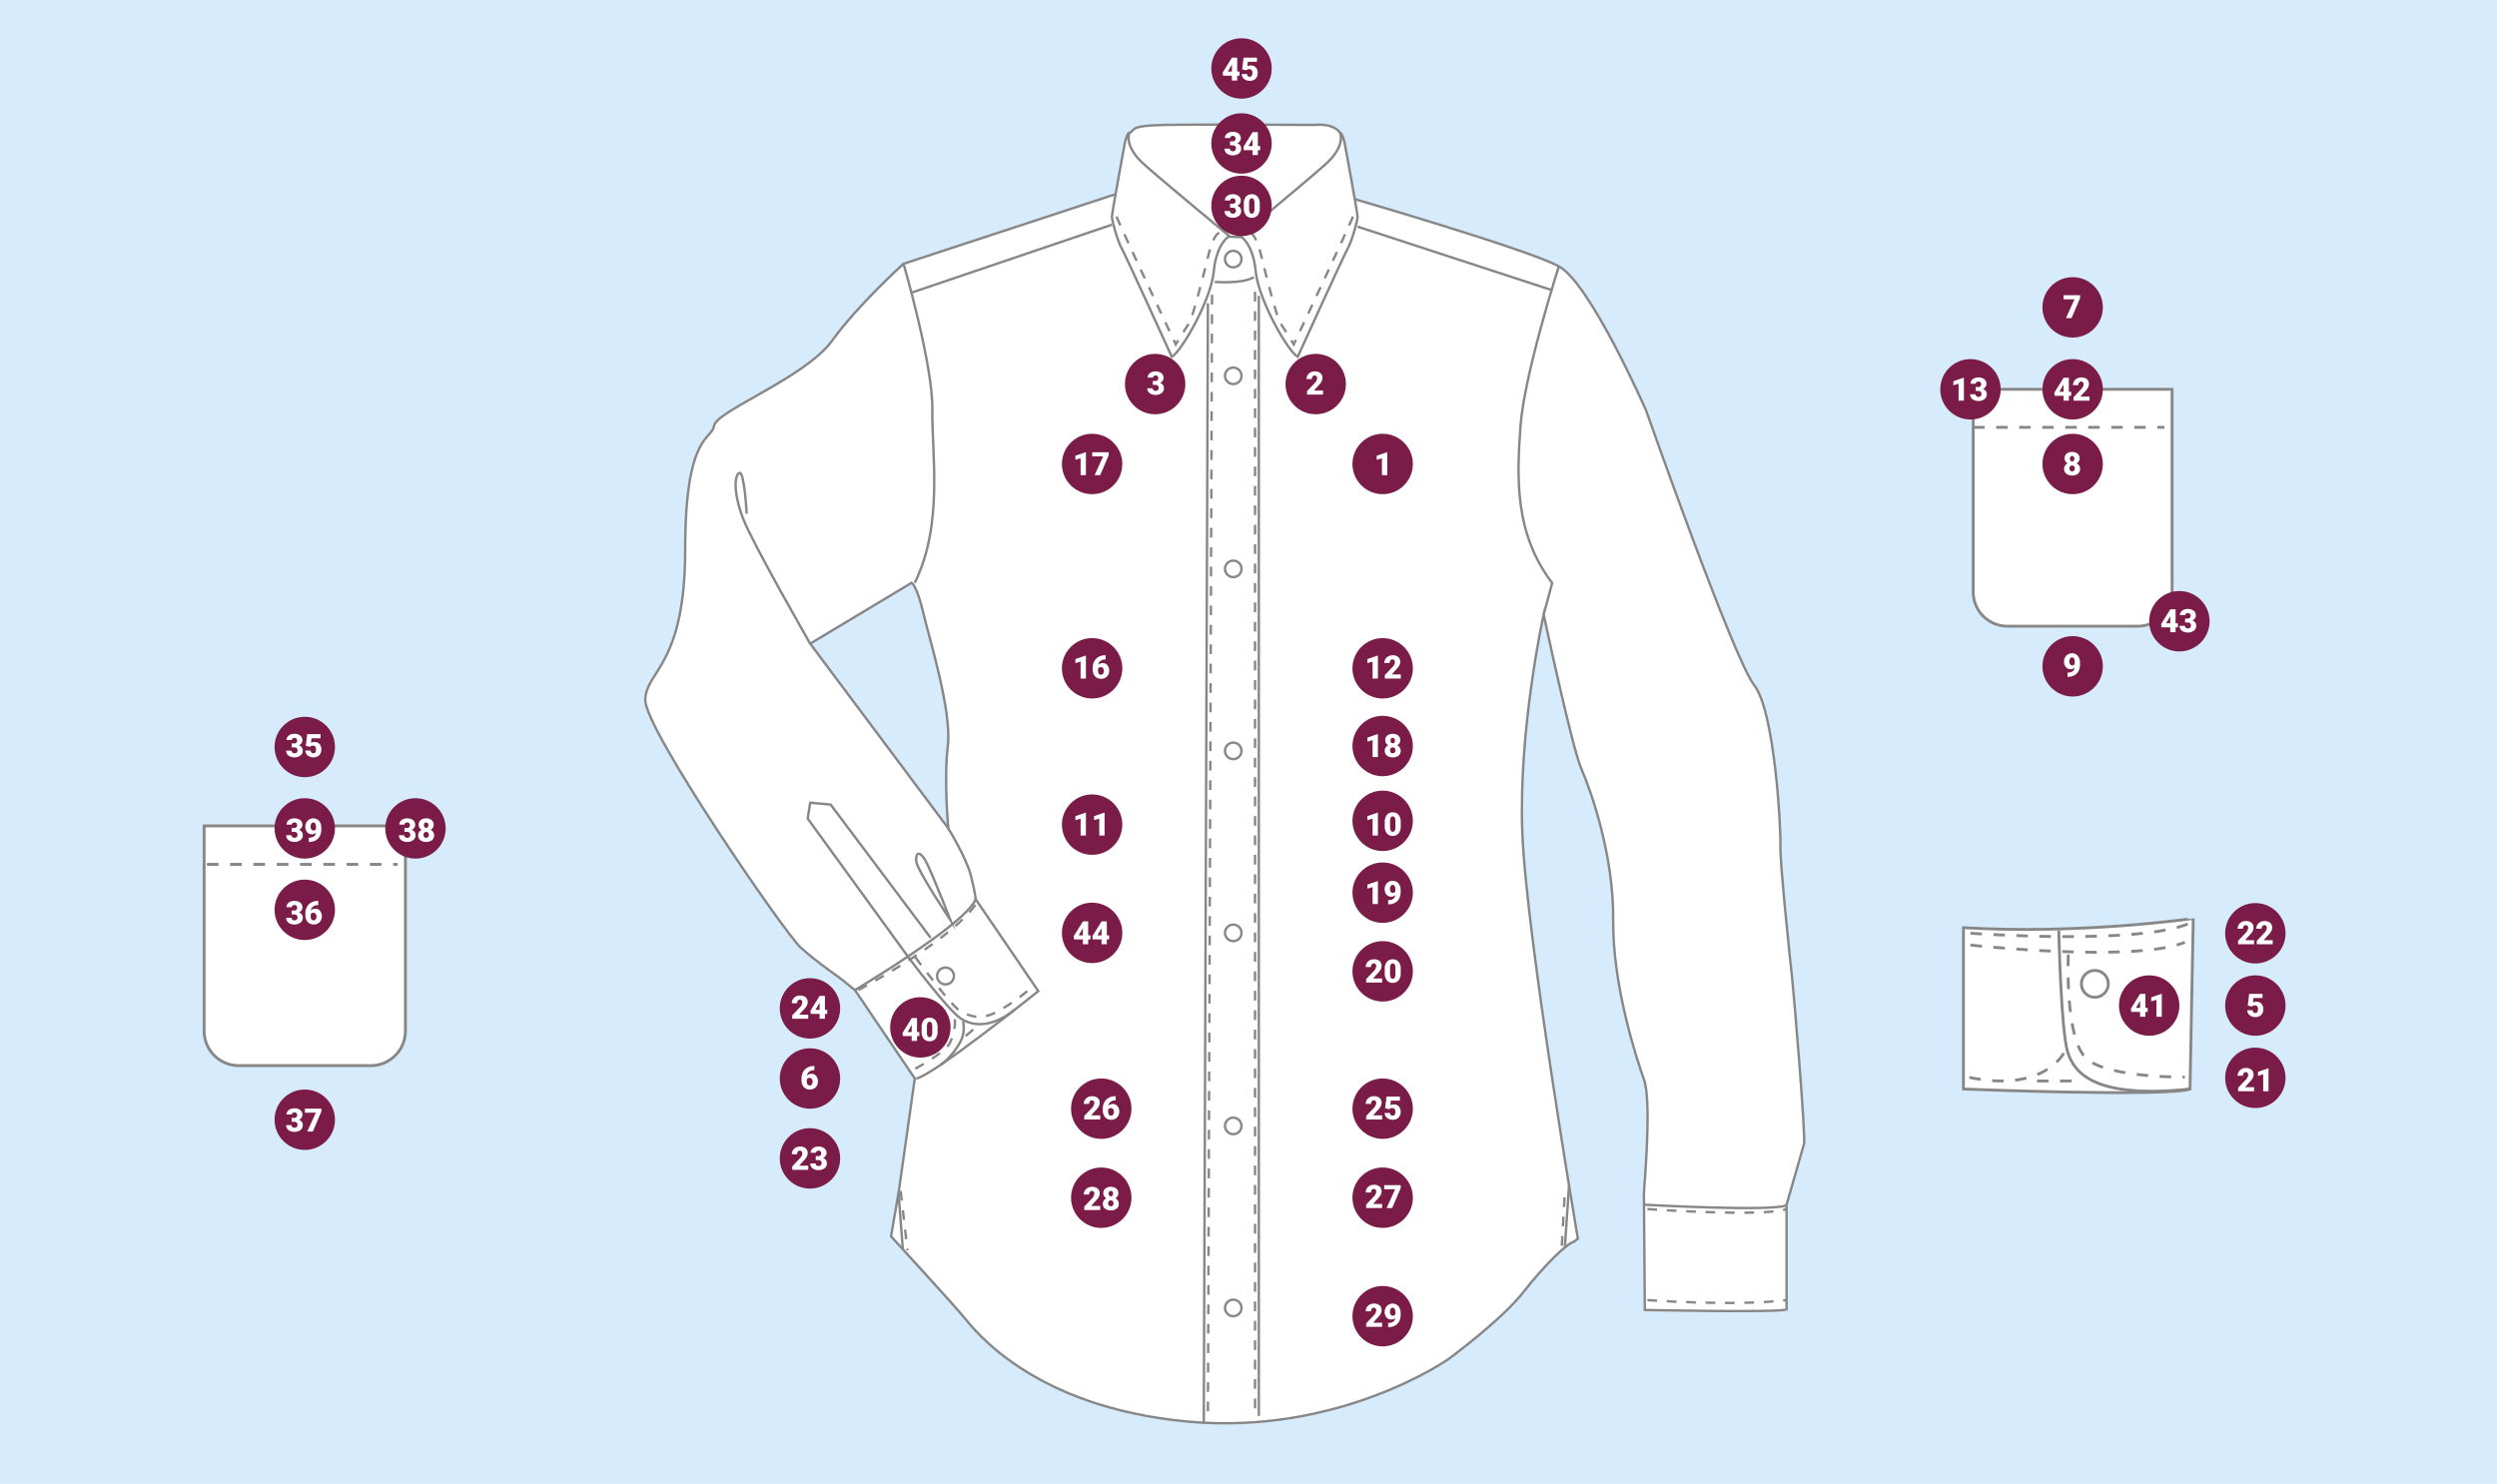 <svg xmlns="http://www.w3.org/2000/svg" width="1240" height="737" viewBox="0 0 1240 737"><g transform="translate(-180 -7378)"><rect width="1240" height="737" transform="translate(180 7378)" fill="#d6ebfb"/><g transform="translate(4926.484 5651.781)"><path d="M-3856.54,2211.8c-1.025-9.226-6.15-58.088-5.809-65.606s-2.734-66.631-12.984-79.615-53.647-136.337-53.647-136.337-27.677-63.213-43.4-71.756-103.762-34.055-103.762-34.055-46.015-20.046-116.859-1.6l-104.787,34.4s-22.324,20.046-35.537,38.269-57.405,34.853-58.544,42.143-14.351,3.645-14.351,61.505-19.59,60.139-19.818,74.718,68.908,115.379,77.109,122.9,19.818,15.206,22.381,17.427,4.613,3.758,4.613,3.758l29.728,43.908-7.859,55.526-3.93,22.894s30.582,33.372,36.049,39.978,34.4,44.648,110.482,51.938,130.3-30.98,130.3-30.98,26.254-19.25,37.188-33.259,21.868-24.261,24.944-24.944l2.107-1.594s-25.514-149.777-27.564-201.373,10.593-108.659,10.593-108.659,14.009,65.947,18.793,76.881,16.06,43.054,15.718,74.832,11.162,67.769,15.263,79.159,0,53.988,0,56.949.455,57.633.455,57.633,65.834,1.367,70.39-.228V2324.45s7.744-26.653,8.656-30.069S-3855.515,2221.03-3856.54,2211.8Zm-487.6-165.893,50.4-30.241s2.563,1.367,5.809,15.121,14.18,48.776,12.13,65.861.254,41,.254,41Z" fill="#fff" stroke="#878787" stroke-miterlimit="10" stroke-width="1.203"/><path d="M-4187.3,1812.532s-1.537-18.793,1.709-20.331-.342-3.587,17.085-3.929,75.173,0,75.173,0,15.889-2.2,13.838,12.054-10.421,28.095-12.13,30.145-18.793,14.181-18.793,14.181l-35.536-1.2Z" fill="#fff" stroke="#878787" stroke-miterlimit="10" stroke-width="1.203"/><path d="M-4185.593,1792.2s-3.207,6.41,7.517,15.889,42.029,35.366,42.029,35.366-6.322,3.417-7.688,17.6-16.06,39.808-20.844,42.37c0,0-23.064-50.741-24.944-53.988s-4.783-13.5-4.783-15.547,6.492-37.074,6.492-37.074S-4186.675,1792.2-4185.593,1792.2Z" fill="#fff" stroke="#878787" stroke-miterlimit="10" stroke-width="1.203"/><path d="M-4141,1841.918s-2.733.086-5.467,11.362-8.03,31.436-9.567,33.571-6.578,10.422-6.578,10.422-29.044-61.676-29.471-63.726a18.778,18.778,0,0,0-.855-3.076" fill="none" stroke="#878787" stroke-miterlimit="10" stroke-width="1.203" stroke-dasharray="4.822"/><path d="M-4081.034,1792.2s3.207,6.41-7.517,15.889-42.029,35.366-42.029,35.366,6.321,3.417,7.688,17.6,16.06,39.808,20.844,42.37c0,0,23.064-50.741,24.943-53.988s4.784-13.5,4.784-15.547-6.492-37.074-6.492-37.074S-4079.952,1792.2-4081.034,1792.2Z" fill="#fff" stroke="#878787" stroke-miterlimit="10" stroke-width="1.203"/><path d="M-4125.625,1841.918s2.733.086,5.467,11.362,8.03,31.436,9.567,33.571,6.578,10.422,6.578,10.422,29.044-61.676,29.471-63.726a18.826,18.826,0,0,1,.854-3.076" fill="none" stroke="#878787" stroke-miterlimit="10" stroke-width="1.203" stroke-dasharray="4.822"/><circle cx="4.1" cy="4.1" r="4.1" transform="translate(-4138.154 1850.802)" fill="none" stroke="#878787" stroke-miterlimit="10" stroke-width="1.203"/><circle cx="4.1" cy="4.1" r="4.1" transform="translate(-4138.154 1908.776)" fill="none" stroke="#878787" stroke-miterlimit="10" stroke-width="1.203"/><circle cx="4.1" cy="4.1" r="4.1" transform="translate(-4138.154 2004.657)" fill="none" stroke="#878787" stroke-miterlimit="10" stroke-width="1.203"/><circle cx="4.1" cy="4.1" r="4.1" transform="translate(-4138.154 2095.052)" fill="none" stroke="#878787" stroke-miterlimit="10" stroke-width="1.203"/><circle cx="4.1" cy="4.1" r="4.1" transform="translate(-4138.154 2185.447)" fill="none" stroke="#878787" stroke-miterlimit="10" stroke-width="1.203"/><circle cx="4.1" cy="4.1" r="4.1" transform="translate(-4138.154 2281.328)" fill="none" stroke="#878787" stroke-miterlimit="10" stroke-width="1.203"/><circle cx="4.1" cy="4.1" r="4.1" transform="translate(-4138.154 2371.723)" fill="none" stroke="#878787" stroke-miterlimit="10" stroke-width="1.203"/><line x1="99.263" y2="33.657" transform="translate(-4293.569 1837.818)" fill="none" stroke="#878787" stroke-miterlimit="10" stroke-width="1.203"/><path d="M-4297.783,1857.238s14.636,50.286,14.294,72.325,5.638,56.893-8.713,86.108" fill="none" stroke="#878787" stroke-miterlimit="10" stroke-width="1.203"/><line x2="96.871" y2="31.664" transform="translate(-4072.321 1838.786)" fill="none" stroke="#878787" stroke-miterlimit="10" stroke-width="1.203"/><path d="M-3972.375,1858.49s-17.2,53.874-19.021,79.16-3.189,53.3,15.718,78.134l-4.214,15.6" fill="none" stroke="#878787" stroke-miterlimit="10" stroke-width="1.203"/><path d="M-4375.69,1981.387s-1.139-21.413-3.645-20.274-2.961,10.023,1.823,22.552,33.372,62.246,33.372,62.246" fill="none" stroke="#878787" stroke-miterlimit="10" stroke-width="1.203"/><path d="M-4275.547,2137.656s8.972,14.693,11.193,23.406,2.392,11.789,2.392,11.789l31.094,45.616s-52.792,42.37-60.651,43.4" fill="none" stroke="#878787" stroke-miterlimit="10" stroke-width="1.203"/><path d="M-4321.93,2217.954s21.439-12.743,38.749-25.323c10.463-7.6,19.417-15.146,21.219-19.78" fill="none" stroke="#878787" stroke-miterlimit="10" stroke-width="1.203"/><path d="M-4284.343,2191.986l-49.66-66.175-10.137-.912-1.253,7.859,49.753,68.536s19.839,26.684,26.445,30.9,15.859,4.017,26.5-4.379" fill="none" stroke="#878787" stroke-miterlimit="10" stroke-width="1.203"/><path d="M-4268.227,2233.331a17.337,17.337,0,0,1,0,6.72c-.683,4.214-6.711,12.142-11.194,15.069" fill="none" stroke="#878787" stroke-miterlimit="10" stroke-width="1.203"/><path d="M-4291.946,2201.639s17.341,23.32,21.271,25.883,10.08,6.407,19.818.94a94.956,94.956,0,0,0,16.231-11.447" fill="none" stroke="#878787" stroke-miterlimit="10" stroke-width="1.203" stroke-dasharray="4.822"/><path d="M-4291.946,2256.993s14.778-7.853,17.17-12.768,2.819-9.954,2.392-11.919" fill="none" stroke="#878787" stroke-miterlimit="10" stroke-width="1.203" stroke-dasharray="4.822"/><path d="M-4266.917,2240.592c.257.085,4.955-4.1,4.955-4.1" fill="none" stroke="#878787" stroke-miterlimit="10" stroke-width="1.203" stroke-dasharray="4.822"/><path d="M-4320.221,2217.954s44.99-23.8,58.259-42.484" fill="none" stroke="#878787" stroke-miterlimit="10" stroke-width="1.203" stroke-dasharray="4.822"/><path d="M-4274.434,2183.329s-16.743-24.943-17.085-29.5,2.164-5.7,5.809,2.164S-4274.434,2183.329-4274.434,2183.329Z" fill="none" stroke="#878787" stroke-miterlimit="10" stroke-width="1.203"/><path d="M-3930.084,2324.566s62.687,3.458,70.546.381" fill="none" stroke="#878787" stroke-miterlimit="10" stroke-width="1.203"/><path d="M-3928.41,2326.728s57.747,4.1,69.137,0" fill="none" stroke="#878787" stroke-miterlimit="10" stroke-width="1.203" stroke-dasharray="4.822"/><path d="M-3928.41,2371.946s43.966,3.189,69.137,0" fill="none" stroke="#878787" stroke-miterlimit="10" stroke-width="1.203" stroke-dasharray="4.822"/><line y1="30.838" x2="2.072" transform="translate(-3969.381 2314.95)" fill="none" stroke="#878787" stroke-miterlimit="10" stroke-width="1.203"/><line y1="27.108" x2="1.514" transform="translate(-3970.894 2317.844)" fill="none" stroke="#878787" stroke-miterlimit="10" stroke-width="1.203" stroke-dasharray="4.822"/><line x1="2.13" y1="27.988" transform="translate(-4300.283 2318.678)" fill="none" stroke="#878787" stroke-miterlimit="10" stroke-width="1.203"/><line x2="3.371" y2="29.5" transform="translate(-4299.218 2317.73)" fill="none" stroke="#878787" stroke-miterlimit="10" stroke-width="1.203" stroke-dasharray="4.822"/><path d="M-4143.223,1866.236s13.891,1.112,19.363-2.364" fill="none" stroke="#878787" stroke-miterlimit="10" stroke-width="1.203"/><line x1="2.05" y2="556.293" transform="translate(-4148.69 1876.828)" fill="none" stroke="#878787" stroke-miterlimit="10" stroke-width="1.203"/><line x1="2.05" y2="556.293" transform="translate(-4146.64 1872.642)" fill="none" stroke="#878787" stroke-miterlimit="10" stroke-width="1.203" stroke-dasharray="4.822"/><line y2="556.281" transform="translate(-4121.354 1873.183)" fill="none" stroke="#878787" stroke-miterlimit="10" stroke-width="1.203"/><line y2="556.281" transform="translate(-4123.233 1871.133)" fill="none" stroke="#878787" stroke-miterlimit="10" stroke-width="1.203" stroke-dasharray="4.822"/><circle cx="4.186" cy="4.186" r="4.186" transform="translate(-4281.14 2206.764)" fill="none" stroke="#878787" stroke-miterlimit="10" stroke-width="1.203"/></g><path d="M-3771.451,2186.967V2267.1s100.643,4.047,112.515,0l1.619-84.724S-3712.9,2190.475-3771.451,2186.967Z" transform="translate(4926.484 5651.781)" fill="#fff" stroke="#878787" stroke-miterlimit="10" stroke-width="1.425"/><path d="M-3724.1,2188.316s1.079,49.917,4.452,60.575,14.03,23.07,60.709,18.213" transform="translate(4926.484 5651.781)" fill="none" stroke="#878787" stroke-miterlimit="10" stroke-width="1.425"/><path d="M-3767.943,2195.6s81.081,8.9,106.444-1.349" transform="translate(4926.484 5651.781)" fill="none" stroke="#878787" stroke-miterlimit="10" stroke-width="1.425" stroke-dasharray="5.711"/><path d="M-3767.952,2189.719s83.361,6.116,109-5" transform="translate(4926.484 5651.781)" fill="none" stroke="#878787" stroke-miterlimit="10" stroke-width="1.425" stroke-dasharray="5.711"/><path d="M-3719.375,2200.323s-1.889,42.227,9.173,51.806,48.7,9.039,48.7,9.039" transform="translate(4926.484 5651.781)" fill="none" stroke="#878787" stroke-miterlimit="10" stroke-width="1.425" stroke-dasharray="5.711"/><path d="M-3721.669,2249.3s-9.983,19.977-47.623,11.877" transform="translate(4926.484 5651.781)" fill="none" stroke="#878787" stroke-miterlimit="10" stroke-width="1.425" stroke-dasharray="5.711"/><line x2="21.721" transform="translate(1191.594 7914.887)" fill="none" stroke="#878787" stroke-miterlimit="10" stroke-width="1.425" stroke-dasharray="5.711"/><circle cx="6.678" cy="6.678" r="6.678" transform="translate(1213.618 7859.962)" fill="none" stroke="#878787" stroke-miterlimit="10" stroke-width="1.443"/><path d="M0,0H99.955a0,0,0,0,1,0,0V101.867A17.205,17.205,0,0,1,82.75,119.072H17.205A17.205,17.205,0,0,1,0,101.867V0A0,0,0,0,1,0,0Z" transform="translate(281.369 7788.184)" fill="#fff" stroke="#878787" stroke-miterlimit="10" stroke-width="1.443"/><line x2="94.766" transform="translate(282.734 7807.3)" fill="none" stroke="#878787" stroke-miterlimit="10" stroke-width="1.443" stroke-dasharray="5.781"/><path d="M0,0H98.754a0,0,0,0,1,0,0V100.643a17,17,0,0,1-17,17H17a17,17,0,0,1-17-17V0A0,0,0,0,1,0,0Z" transform="translate(1159.891 7571.355)" fill="#fff" stroke="#878787" stroke-miterlimit="10" stroke-width="1.425"/><line x2="94.977" transform="translate(1159.891 7590.243)" fill="none" stroke="#878787" stroke-miterlimit="10" stroke-width="1.425" stroke-dasharray="5.711"/><circle cx="15" cy="15" r="15" transform="translate(781.531 7465.252)" fill="#7a1c47"/><circle cx="15" cy="15" r="15" transform="translate(818.381 7553.758)" fill="#7a1c47"/><circle cx="15" cy="15" r="15" transform="translate(738.633 7553.758)" fill="#7a1c47"/><circle cx="15" cy="15" r="15" transform="translate(851.623 7593.443)" fill="#7a1c47"/><circle cx="15" cy="15" r="15" transform="translate(1194.268 7593.443)" fill="#7a1c47"/><circle cx="15" cy="15" r="15" transform="translate(1194.268 7556.355)" fill="#7a1c47"/><circle cx="15" cy="15" r="15" transform="translate(1194.268 7515.653)" fill="#7a1c47"/><circle cx="15" cy="15" r="15" transform="translate(1143.532 7556.355)" fill="#7a1c47"/><circle cx="15" cy="15" r="15" transform="translate(1194.268 7693.94)" fill="#7a1c47"/><circle cx="15" cy="15" r="15" transform="translate(1232.275 7862.422)" fill="#7a1c47"/><circle cx="15" cy="15" r="15" transform="translate(1285 7862.422)" fill="#7a1c47"/><circle cx="15" cy="15" r="15" transform="translate(1285 7826.517)" fill="#7a1c47"/><circle cx="15" cy="15" r="15" transform="translate(1285 7898.328)" fill="#7a1c47"/><circle cx="15" cy="15" r="15" transform="translate(1247.275 7671.546)" fill="#7a1c47"/><circle cx="15" cy="15" r="15" transform="translate(707.339 7593.443)" fill="#7a1c47"/><circle cx="15" cy="15" r="15" transform="translate(851.623 7694.923)" fill="#7a1c47"/><circle cx="15" cy="15" r="15" transform="translate(707.339 7694.923)" fill="#7a1c47"/><circle cx="15" cy="15" r="15" transform="translate(707.339 7772.569)" fill="#7a1c47"/><circle cx="15" cy="15" r="15" transform="translate(707.339 7826.328)" fill="#7a1c47"/><circle cx="15" cy="15" r="15" transform="translate(622.051 7873.272)" fill="#7a1c47"/><circle cx="15" cy="15" r="15" transform="translate(567.225 7863.823)" fill="#7a1c47"/><circle cx="15" cy="15" r="15" transform="translate(567.225 7898.644)" fill="#7a1c47"/><circle cx="15" cy="15" r="15" transform="translate(567.225 7938.328)" fill="#7a1c47"/><circle cx="15" cy="15" r="15" transform="translate(316.346 7774.437)" fill="#7a1c47"/><circle cx="15" cy="15" r="15" transform="translate(316.346 7733.996)" fill="#7a1c47"/><circle cx="15" cy="15" r="15" transform="translate(316.346 7814.878)" fill="#7a1c47"/><circle cx="15" cy="15" r="15" transform="translate(316.346 7919.134)" fill="#7a1c47"/><circle cx="15" cy="15" r="15" transform="translate(371.312 7774.437)" fill="#7a1c47"/><circle cx="15" cy="15" r="15" transform="translate(851.623 7733.522)" fill="#7a1c47"/><circle cx="15" cy="15" r="15" transform="translate(851.623 7770.678)" fill="#7a1c47"/><circle cx="15" cy="15" r="15" transform="translate(851.623 7806.355)" fill="#7a1c47"/><circle cx="15" cy="15" r="15" transform="translate(851.623 7845.429)" fill="#7a1c47"/><circle cx="15" cy="15" r="15" transform="translate(851.623 7913.644)" fill="#7a1c47"/><circle cx="15" cy="15" r="15" transform="translate(851.623 7957.864)" fill="#7a1c47"/><circle cx="15" cy="15" r="15" transform="translate(711.875 7913.644)" fill="#7a1c47"/><circle cx="15" cy="15" r="15" transform="translate(711.875 7957.864)" fill="#7a1c47"/><circle cx="15" cy="15" r="15" transform="translate(851.623 8016.705)" fill="#7a1c47"/><circle cx="15" cy="15" r="15" transform="translate(781.531 7434.252)" fill="#7a1c47"/><circle cx="15" cy="15" r="15" transform="translate(781.531 7397)" fill="#7a1c47"/><path d="M1.9,0H-.742V-8.406l-2.594.758v-2l4.992-1.727H1.9Z" transform="translate(867 7614)" fill="#fff"/><path d="M4,0H-3.937V-1.719L-.281-5.562A4.364,4.364,0,0,0,1.07-8.008,1.7,1.7,0,0,0,.75-9.125a1.144,1.144,0,0,0-.93-.383A1.158,1.158,0,0,0-1.156-9a2.1,2.1,0,0,0-.375,1.277H-4.172a3.736,3.736,0,0,1,.523-1.934A3.671,3.671,0,0,1-2.2-11.039a4.317,4.317,0,0,1,2.078-.5,4.246,4.246,0,0,1,2.84.852,3.04,3.04,0,0,1,1,2.445,3.551,3.551,0,0,1-.25,1.309A5.739,5.739,0,0,1,2.691-5.6a19.581,19.581,0,0,1-1.7,1.871l-1.469,1.7H4Z" transform="translate(833 7574)" fill="#fff"/><path d="M-1.531-6.789H-.289A1.291,1.291,0,0,0,1.188-8.234a1.25,1.25,0,0,0-.352-.918,1.333,1.333,0,0,0-.992-.355,1.427,1.427,0,0,0-.91.3.93.93,0,0,0-.387.758H-4.086a2.7,2.7,0,0,1,.5-1.6,3.3,3.3,0,0,1,1.387-1.1A4.741,4.741,0,0,1-.25-11.539a4.658,4.658,0,0,1,2.984.867A2.883,2.883,0,0,1,3.82-8.289,2.4,2.4,0,0,1,3.371-6.9,3.2,3.2,0,0,1,2.063-5.844a3.058,3.058,0,0,1,1.422,1A2.623,2.623,0,0,1,4-3.2,2.935,2.935,0,0,1,2.828-.758,4.864,4.864,0,0,1-.25.156,5.045,5.045,0,0,1-2.324-.27a3.25,3.25,0,0,1-1.449-1.18,3.067,3.067,0,0,1-.492-1.715h2.648a1.185,1.185,0,0,0,.422.906,1.489,1.489,0,0,0,1.039.383A1.56,1.56,0,0,0,.953-2.262a1.293,1.293,0,0,0,.414-.988,1.511,1.511,0,0,0-.43-1.219A1.8,1.8,0,0,0-.25-4.828H-1.531Z" transform="translate(754 7574)" fill="#fff"/><path d="M-2.734,0H-5.375V-8.406l-2.594.758v-2l4.992-1.727h.242ZM8.6-9.969,4.352,0H1.57L5.828-9.344H.406v-2.031H8.6Z" transform="translate(722 7614)" fill="#fff"/><path d="M-2.734,0H-5.375V-8.406l-2.594.758v-2l4.992-1.727h.242ZM7.055-11.539v2.07H6.938a3.953,3.953,0,0,0-2.426.707A2.985,2.985,0,0,0,3.344-6.8a3.079,3.079,0,0,1,2.25-.875A2.872,2.872,0,0,1,7.945-6.594,4.348,4.348,0,0,1,8.82-3.766a3.982,3.982,0,0,1-.512,1.992A3.651,3.651,0,0,1,6.879-.355,4.108,4.108,0,0,1,4.844.156,4.246,4.246,0,0,1,2.68-.395,3.787,3.787,0,0,1,1.2-1.969,5.184,5.184,0,0,1,.648-4.328V-5.383A6.567,6.567,0,0,1,1.4-8.543a5.466,5.466,0,0,1,2.152-2.2,6.154,6.154,0,0,1,3.1-.8ZM4.68-5.656a1.506,1.506,0,0,0-.875.242,1.538,1.538,0,0,0-.523.594v.789q0,2.156,1.492,2.156a1.211,1.211,0,0,0,1-.539,2.2,2.2,0,0,0,.4-1.352,2.156,2.156,0,0,0-.41-1.363A1.312,1.312,0,0,0,4.68-5.656Z" transform="translate(722 7715)" fill="#fff"/><path d="M-2.734,0H-5.375V-8.406l-2.594.758v-2l4.992-1.727h.242ZM6.531,0H3.891V-8.406L1.3-7.648v-2l4.992-1.727h.242Z" transform="translate(722 7793)" fill="#fff"/><path d="M-1.617-4.445H-.461v2.031H-1.617V0H-4.25V-2.414h-4.4L-8.8-4.023l4.555-7.328v-.023h2.633Zm-4.68,0H-4.25v-3.5l-.164.266Zm13.945,0H8.8v2.031H7.648V0H5.016V-2.414H.617L.461-4.023l4.555-7.328v-.023H7.648Zm-4.68,0H5.016v-3.5l-.164.266Z" transform="translate(722 7847)" fill="#fff"/><path d="M-.633,0H-8.57V-1.719l3.656-3.844A4.364,4.364,0,0,0-3.562-8.008a1.7,1.7,0,0,0-.32-1.117,1.144,1.144,0,0,0-.93-.383A1.158,1.158,0,0,0-5.789-9a2.1,2.1,0,0,0-.375,1.277H-8.8a3.736,3.736,0,0,1,.523-1.934,3.671,3.671,0,0,1,1.453-1.387,4.317,4.317,0,0,1,2.078-.5,4.246,4.246,0,0,1,2.84.852,3.04,3.04,0,0,1,1,2.445,3.551,3.551,0,0,1-.25,1.309A5.739,5.739,0,0,1-1.941-5.6a19.581,19.581,0,0,1-1.7,1.871l-1.469,1.7H-.633ZM7.055-11.539v2.07H6.938a3.953,3.953,0,0,0-2.426.707A2.985,2.985,0,0,0,3.344-6.8a3.079,3.079,0,0,1,2.25-.875A2.872,2.872,0,0,1,7.945-6.594,4.348,4.348,0,0,1,8.82-3.766a3.982,3.982,0,0,1-.512,1.992A3.651,3.651,0,0,1,6.879-.355,4.108,4.108,0,0,1,4.844.156,4.246,4.246,0,0,1,2.68-.395,3.787,3.787,0,0,1,1.2-1.969,5.184,5.184,0,0,1,.648-4.328V-5.383A6.567,6.567,0,0,1,1.4-8.543a5.466,5.466,0,0,1,2.152-2.2,6.154,6.154,0,0,1,3.1-.8ZM4.68-5.656a1.506,1.506,0,0,0-.875.242,1.538,1.538,0,0,0-.523.594v.789q0,2.156,1.492,2.156a1.211,1.211,0,0,0,1-.539,2.2,2.2,0,0,0,.4-1.352,2.156,2.156,0,0,0-.41-1.363A1.312,1.312,0,0,0,4.68-5.656Z" transform="translate(727 7934)" fill="#fff"/><path d="M-1.617-4.445H-.461v2.031H-1.617V0H-4.25V-2.414h-4.4L-8.8-4.023l4.555-7.328v-.023h2.633Zm-4.68,0H-4.25v-3.5l-.164.266Zm14.891-.2A5.431,5.431,0,0,1,7.559-1.094,3.577,3.577,0,0,1,4.641.156,3.6,3.6,0,0,1,1.7-1.1,5.423,5.423,0,0,1,.664-4.648V-6.727A5.431,5.431,0,0,1,1.7-10.281a3.586,3.586,0,0,1,2.926-1.25,3.587,3.587,0,0,1,2.93,1.258A5.436,5.436,0,0,1,8.594-6.719ZM5.961-7.062a4.057,4.057,0,0,0-.32-1.832A1.071,1.071,0,0,0,4.625-9.5a1.045,1.045,0,0,0-.988.563,3.822,3.822,0,0,0-.332,1.7v2.906a4.088,4.088,0,0,0,.32,1.863,1.075,1.075,0,0,0,1.016.59,1.06,1.06,0,0,0,.992-.574,3.9,3.9,0,0,0,.328-1.8Z" transform="translate(637 7895)" fill="#fff"/><path d="M-.633,0H-8.57V-1.719l3.656-3.844A4.364,4.364,0,0,0-3.562-8.008a1.7,1.7,0,0,0-.32-1.117,1.144,1.144,0,0,0-.93-.383A1.158,1.158,0,0,0-5.789-9a2.1,2.1,0,0,0-.375,1.277H-8.8a3.736,3.736,0,0,1,.523-1.934,3.671,3.671,0,0,1,1.453-1.387,4.317,4.317,0,0,1,2.078-.5,4.246,4.246,0,0,1,2.84.852,3.04,3.04,0,0,1,1,2.445,3.551,3.551,0,0,1-.25,1.309A5.739,5.739,0,0,1-1.941-5.6a19.581,19.581,0,0,1-1.7,1.871l-1.469,1.7H-.633ZM7.648-4.445H8.8v2.031H7.648V0H5.016V-2.414H.617L.461-4.023l4.555-7.328v-.023H7.648Zm-4.68,0H5.016v-3.5l-.164.266Z" transform="translate(582 7884)" fill="#fff"/><path d="M-.633,0H-8.57V-1.719l3.656-3.844A4.364,4.364,0,0,0-3.562-8.008a1.7,1.7,0,0,0-.32-1.117,1.144,1.144,0,0,0-.93-.383A1.158,1.158,0,0,0-5.789-9a2.1,2.1,0,0,0-.375,1.277H-8.8a3.736,3.736,0,0,1,.523-1.934,3.671,3.671,0,0,1,1.453-1.387,4.317,4.317,0,0,1,2.078-.5,4.246,4.246,0,0,1,2.84.852,3.04,3.04,0,0,1,1,2.445,3.551,3.551,0,0,1-.25,1.309A5.739,5.739,0,0,1-1.941-5.6a19.581,19.581,0,0,1-1.7,1.871l-1.469,1.7H-.633ZM3.1-6.789H4.344A1.291,1.291,0,0,0,5.82-8.234a1.25,1.25,0,0,0-.352-.918,1.333,1.333,0,0,0-.992-.355,1.427,1.427,0,0,0-.91.3.93.93,0,0,0-.387.758H.547a2.7,2.7,0,0,1,.5-1.6,3.3,3.3,0,0,1,1.387-1.1,4.741,4.741,0,0,1,1.949-.395,4.658,4.658,0,0,1,2.984.867A2.883,2.883,0,0,1,8.453-8.289,2.4,2.4,0,0,1,8-6.9,3.2,3.2,0,0,1,6.7-5.844a3.058,3.058,0,0,1,1.422,1A2.623,2.623,0,0,1,8.633-3.2,2.935,2.935,0,0,1,7.461-.758,4.864,4.864,0,0,1,4.383.156,5.045,5.045,0,0,1,2.309-.27,3.25,3.25,0,0,1,.859-1.449,3.067,3.067,0,0,1,.367-3.164H3.016a1.185,1.185,0,0,0,.422.906,1.489,1.489,0,0,0,1.039.383,1.56,1.56,0,0,0,1.109-.387A1.293,1.293,0,0,0,6-3.25a1.511,1.511,0,0,0-.43-1.219,1.8,1.8,0,0,0-1.187-.359H3.1Z" transform="translate(582 7959)" fill="#fff"/><path d="M2.422-11.539v2.07H2.3a3.953,3.953,0,0,0-2.426.707A2.985,2.985,0,0,0-1.289-6.8a3.079,3.079,0,0,1,2.25-.875A2.872,2.872,0,0,1,3.313-6.594a4.348,4.348,0,0,1,.875,2.828,3.982,3.982,0,0,1-.512,1.992A3.651,3.651,0,0,1,2.246-.355,4.108,4.108,0,0,1,.211.156,4.246,4.246,0,0,1-1.953-.395,3.787,3.787,0,0,1-3.437-1.969a5.184,5.184,0,0,1-.547-2.359V-5.383a6.567,6.567,0,0,1,.754-3.16,5.466,5.466,0,0,1,2.152-2.2,6.154,6.154,0,0,1,3.1-.8ZM.047-5.656a1.506,1.506,0,0,0-.875.242,1.538,1.538,0,0,0-.523.594v.789q0,2.156,1.492,2.156a1.211,1.211,0,0,0,1-.539,2.2,2.2,0,0,0,.4-1.352,2.156,2.156,0,0,0-.41-1.363A1.312,1.312,0,0,0,.047-5.656Z" transform="translate(582 7919)" fill="#fff"/><path d="M-.633,0H-8.57V-1.719l3.656-3.844A4.364,4.364,0,0,0-3.562-8.008a1.7,1.7,0,0,0-.32-1.117,1.144,1.144,0,0,0-.93-.383A1.158,1.158,0,0,0-5.789-9a2.1,2.1,0,0,0-.375,1.277H-8.8a3.736,3.736,0,0,1,.523-1.934,3.671,3.671,0,0,1,1.453-1.387,4.317,4.317,0,0,1,2.078-.5,4.246,4.246,0,0,1,2.84.852,3.04,3.04,0,0,1,1,2.445,3.551,3.551,0,0,1-.25,1.309A5.739,5.739,0,0,1-1.941-5.6a19.581,19.581,0,0,1-1.7,1.871l-1.469,1.7H-.633Zm9-8.336a2.626,2.626,0,0,1-.41,1.461A2.987,2.987,0,0,1,6.828-5.859,3.287,3.287,0,0,1,8.117-4.77a2.812,2.812,0,0,1,.477,1.637A2.977,2.977,0,0,1,7.543-.727,4.364,4.364,0,0,1,4.648.156,4.443,4.443,0,0,1,1.727-.73a2.956,2.956,0,0,1-1.07-2.4A2.848,2.848,0,0,1,1.125-4.75,3.187,3.187,0,0,1,2.453-5.859,3,3,0,0,1,1.313-6.875,2.608,2.608,0,0,1,.9-8.336,2.919,2.919,0,0,1,1.906-10.68a4.051,4.051,0,0,1,2.719-.859,4.076,4.076,0,0,1,2.734.859A2.919,2.919,0,0,1,8.367-8.336ZM5.953-3.344A1.5,1.5,0,0,0,5.59-4.426,1.265,1.265,0,0,0,4.633-4.8a1.278,1.278,0,0,0-.961.379A1.492,1.492,0,0,0,3.3-3.344,1.5,1.5,0,0,0,3.676-2.27a1.274,1.274,0,0,0,.973.395,1.224,1.224,0,0,0,.945-.391A1.532,1.532,0,0,0,5.953-3.344ZM4.625-9.508a.973.973,0,0,0-.809.348,1.509,1.509,0,0,0-.277.965,1.6,1.6,0,0,0,.281.984.97.97,0,0,0,.828.375.931.931,0,0,0,.809-.375,1.65,1.65,0,0,0,.27-.984,1.512,1.512,0,0,0-.277-.961A.986.986,0,0,0,4.625-9.508Z" transform="translate(727 7979)" fill="#fff"/><path d="M-2.734,0H-5.375V-8.406l-2.594.758v-2l4.992-1.727h.242ZM8.633,0H.7V-1.719L4.352-5.562A4.364,4.364,0,0,0,5.7-8.008a1.7,1.7,0,0,0-.32-1.117,1.144,1.144,0,0,0-.93-.383A1.158,1.158,0,0,0,3.477-9,2.1,2.1,0,0,0,3.1-7.719H.461A3.736,3.736,0,0,1,.984-9.652a3.671,3.671,0,0,1,1.453-1.387,4.317,4.317,0,0,1,2.078-.5,4.246,4.246,0,0,1,2.84.852,3.04,3.04,0,0,1,1,2.445A3.551,3.551,0,0,1,8.1-6.934,5.739,5.739,0,0,1,7.324-5.6a19.581,19.581,0,0,1-1.7,1.871l-1.469,1.7H8.633Z" transform="translate(867 7715)" fill="#fff"/><path d="M-2.734,0H-5.375V-8.406l-2.594.758v-2l4.992-1.727h.242Zm11.1-8.336a2.626,2.626,0,0,1-.41,1.461A2.987,2.987,0,0,1,6.828-5.859,3.287,3.287,0,0,1,8.117-4.77a2.812,2.812,0,0,1,.477,1.637A2.977,2.977,0,0,1,7.543-.727,4.364,4.364,0,0,1,4.648.156,4.443,4.443,0,0,1,1.727-.73a2.956,2.956,0,0,1-1.07-2.4A2.848,2.848,0,0,1,1.125-4.75,3.187,3.187,0,0,1,2.453-5.859,3,3,0,0,1,1.313-6.875,2.608,2.608,0,0,1,.9-8.336,2.919,2.919,0,0,1,1.906-10.68a4.051,4.051,0,0,1,2.719-.859,4.076,4.076,0,0,1,2.734.859A2.919,2.919,0,0,1,8.367-8.336ZM5.953-3.344A1.5,1.5,0,0,0,5.59-4.426,1.265,1.265,0,0,0,4.633-4.8a1.278,1.278,0,0,0-.961.379A1.492,1.492,0,0,0,3.3-3.344,1.5,1.5,0,0,0,3.676-2.27a1.274,1.274,0,0,0,.973.395,1.224,1.224,0,0,0,.945-.391A1.532,1.532,0,0,0,5.953-3.344ZM4.625-9.508a.973.973,0,0,0-.809.348,1.509,1.509,0,0,0-.277.965,1.6,1.6,0,0,0,.281.984.97.97,0,0,0,.828.375.931.931,0,0,0,.809-.375,1.65,1.65,0,0,0,.27-.984,1.512,1.512,0,0,0-.277-.961A.986.986,0,0,0,4.625-9.508Z" transform="translate(867 7754)" fill="#fff"/><path d="M-2.734,0H-5.375V-8.406l-2.594.758v-2l4.992-1.727h.242ZM8.594-4.648A5.431,5.431,0,0,1,7.559-1.094,3.577,3.577,0,0,1,4.641.156,3.6,3.6,0,0,1,1.7-1.1,5.423,5.423,0,0,1,.664-4.648V-6.727A5.431,5.431,0,0,1,1.7-10.281a3.586,3.586,0,0,1,2.926-1.25,3.587,3.587,0,0,1,2.93,1.258A5.436,5.436,0,0,1,8.594-6.719ZM5.961-7.062a4.057,4.057,0,0,0-.32-1.832A1.071,1.071,0,0,0,4.625-9.5a1.045,1.045,0,0,0-.988.563,3.822,3.822,0,0,0-.332,1.7v2.906a4.088,4.088,0,0,0,.32,1.863,1.075,1.075,0,0,0,1.016.59,1.06,1.06,0,0,0,.992-.574,3.9,3.9,0,0,0,.328-1.8Z" transform="translate(867 7793)" fill="#fff"/><path d="M-2.734,0H-5.375V-8.406l-2.594.758v-2l4.992-1.727h.242ZM5.883-4.4a2.781,2.781,0,0,1-1.906.766A3.078,3.078,0,0,1,1.523-4.68a4.124,4.124,0,0,1-.906-2.8,4.2,4.2,0,0,1,.508-2.031,3.81,3.81,0,0,1,1.426-1.484,3.887,3.887,0,0,1,2.027-.547,3.774,3.774,0,0,1,2.035.566,3.814,3.814,0,0,1,1.418,1.6,5.5,5.5,0,0,1,.523,2.387v1.008a6.838,6.838,0,0,1-.738,3.266A5.1,5.1,0,0,1,5.711-.586,6.579,6.579,0,0,1,2.523.156H2.359V-1.953l.5-.008Q5.578-2.094,5.883-4.4Zm-1.2-1.133a1.282,1.282,0,0,0,1.234-.742V-7.367a2.844,2.844,0,0,0-.367-1.617,1.152,1.152,0,0,0-.992-.523,1.088,1.088,0,0,0-.93.594,2.638,2.638,0,0,0-.375,1.438,2.365,2.365,0,0,0,.383,1.418A1.224,1.224,0,0,0,4.688-5.531Z" transform="translate(867 7827)" fill="#fff"/><path d="M-.633,0H-8.57V-1.719l3.656-3.844A4.364,4.364,0,0,0-3.562-8.008a1.7,1.7,0,0,0-.32-1.117,1.144,1.144,0,0,0-.93-.383A1.158,1.158,0,0,0-5.789-9a2.1,2.1,0,0,0-.375,1.277H-8.8a3.736,3.736,0,0,1,.523-1.934,3.671,3.671,0,0,1,1.453-1.387,4.317,4.317,0,0,1,2.078-.5,4.246,4.246,0,0,1,2.84.852,3.04,3.04,0,0,1,1,2.445,3.551,3.551,0,0,1-.25,1.309A5.739,5.739,0,0,1-1.941-5.6a19.581,19.581,0,0,1-1.7,1.871l-1.469,1.7H-.633ZM8.594-4.648A5.431,5.431,0,0,1,7.559-1.094,3.577,3.577,0,0,1,4.641.156,3.6,3.6,0,0,1,1.7-1.1,5.423,5.423,0,0,1,.664-4.648V-6.727A5.431,5.431,0,0,1,1.7-10.281a3.586,3.586,0,0,1,2.926-1.25,3.587,3.587,0,0,1,2.93,1.258A5.436,5.436,0,0,1,8.594-6.719ZM5.961-7.062a4.057,4.057,0,0,0-.32-1.832A1.071,1.071,0,0,0,4.625-9.5a1.045,1.045,0,0,0-.988.563,3.822,3.822,0,0,0-.332,1.7v2.906a4.088,4.088,0,0,0,.32,1.863,1.075,1.075,0,0,0,1.016.59,1.06,1.06,0,0,0,.992-.574,3.9,3.9,0,0,0,.328-1.8Z" transform="translate(867 7866)" fill="#fff"/><path d="M-.633,0H-8.57V-1.719l3.656-3.844A4.364,4.364,0,0,0-3.562-8.008a1.7,1.7,0,0,0-.32-1.117,1.144,1.144,0,0,0-.93-.383A1.158,1.158,0,0,0-5.789-9a2.1,2.1,0,0,0-.375,1.277H-8.8a3.736,3.736,0,0,1,.523-1.934,3.671,3.671,0,0,1,1.453-1.387,4.317,4.317,0,0,1,2.078-.5,4.246,4.246,0,0,1,2.84.852,3.04,3.04,0,0,1,1,2.445,3.551,3.551,0,0,1-.25,1.309A5.739,5.739,0,0,1-1.941-5.6a19.581,19.581,0,0,1-1.7,1.871l-1.469,1.7H-.633ZM.852-5.562l.7-5.812H8.2v2.047H3.688L3.43-7.07a3.114,3.114,0,0,1,.738-.289,3.382,3.382,0,0,1,.895-.125,3.337,3.337,0,0,1,2.605,1,4.044,4.044,0,0,1,.91,2.816,4.037,4.037,0,0,1-.488,1.98A3.356,3.356,0,0,1,6.719-.32,4.329,4.329,0,0,1,4.633.156,4.654,4.654,0,0,1,2.625-.285,3.6,3.6,0,0,1,1.156-1.5,2.944,2.944,0,0,1,.633-3.234H3.273a1.5,1.5,0,0,0,.4.992,1.263,1.263,0,0,0,.945.367q1.328,0,1.328-1.969,0-1.82-1.625-1.82a1.62,1.62,0,0,0-1.375.594Z" transform="translate(867 7934)" fill="#fff"/><path d="M-.633,0H-8.57V-1.719l3.656-3.844A4.364,4.364,0,0,0-3.562-8.008a1.7,1.7,0,0,0-.32-1.117,1.144,1.144,0,0,0-.93-.383A1.158,1.158,0,0,0-5.789-9a2.1,2.1,0,0,0-.375,1.277H-8.8a3.736,3.736,0,0,1,.523-1.934,3.671,3.671,0,0,1,1.453-1.387,4.317,4.317,0,0,1,2.078-.5,4.246,4.246,0,0,1,2.84.852,3.04,3.04,0,0,1,1,2.445,3.551,3.551,0,0,1-.25,1.309A5.739,5.739,0,0,1-1.941-5.6a19.581,19.581,0,0,1-1.7,1.871l-1.469,1.7H-.633ZM8.6-9.969,4.352,0H1.57L5.828-9.344H.406v-2.031H8.6Z" transform="translate(867 7978)" fill="#fff"/><path d="M-.633,0H-8.57V-1.719l3.656-3.844A4.364,4.364,0,0,0-3.562-8.008a1.7,1.7,0,0,0-.32-1.117,1.144,1.144,0,0,0-.93-.383A1.158,1.158,0,0,0-5.789-9a2.1,2.1,0,0,0-.375,1.277H-8.8a3.736,3.736,0,0,1,.523-1.934,3.671,3.671,0,0,1,1.453-1.387,4.317,4.317,0,0,1,2.078-.5,4.246,4.246,0,0,1,2.84.852,3.04,3.04,0,0,1,1,2.445,3.551,3.551,0,0,1-.25,1.309A5.739,5.739,0,0,1-1.941-5.6a19.581,19.581,0,0,1-1.7,1.871l-1.469,1.7H-.633ZM5.883-4.4a2.781,2.781,0,0,1-1.906.766A3.078,3.078,0,0,1,1.523-4.68a4.124,4.124,0,0,1-.906-2.8,4.2,4.2,0,0,1,.508-2.031,3.81,3.81,0,0,1,1.426-1.484,3.887,3.887,0,0,1,2.027-.547,3.774,3.774,0,0,1,2.035.566,3.814,3.814,0,0,1,1.418,1.6,5.5,5.5,0,0,1,.523,2.387v1.008a6.838,6.838,0,0,1-.738,3.266A5.1,5.1,0,0,1,5.711-.586,6.579,6.579,0,0,1,2.523.156H2.359V-1.953l.5-.008Q5.578-2.094,5.883-4.4Zm-1.2-1.133a1.282,1.282,0,0,0,1.234-.742V-7.367a2.844,2.844,0,0,0-.367-1.617,1.152,1.152,0,0,0-.992-.523,1.088,1.088,0,0,0-.93.594,2.638,2.638,0,0,0-.375,1.438,2.365,2.365,0,0,0,.383,1.418A1.224,1.224,0,0,0,4.688-5.531Z" transform="translate(867 8037)" fill="#fff"/><path d="M-6.164-6.789h1.242A1.291,1.291,0,0,0-3.445-8.234,1.25,1.25,0,0,0-3.8-9.152a1.333,1.333,0,0,0-.992-.355,1.427,1.427,0,0,0-.91.3.93.93,0,0,0-.387.758H-8.719a2.7,2.7,0,0,1,.5-1.6,3.3,3.3,0,0,1,1.387-1.1,4.741,4.741,0,0,1,1.949-.395,4.658,4.658,0,0,1,2.984.867A2.883,2.883,0,0,1-.812-8.289,2.4,2.4,0,0,1-1.262-6.9,3.2,3.2,0,0,1-2.57-5.844a3.058,3.058,0,0,1,1.422,1A2.623,2.623,0,0,1-.633-3.2,2.935,2.935,0,0,1-1.8-.758,4.864,4.864,0,0,1-4.883.156,5.045,5.045,0,0,1-6.957-.27a3.25,3.25,0,0,1-1.449-1.18A3.067,3.067,0,0,1-8.9-3.164H-6.25a1.185,1.185,0,0,0,.422.906,1.489,1.489,0,0,0,1.039.383A1.56,1.56,0,0,0-3.68-2.262a1.293,1.293,0,0,0,.414-.988A1.511,1.511,0,0,0-3.7-4.469a1.8,1.8,0,0,0-1.187-.359H-6.164ZM8.6-9.969,4.352,0H1.57L5.828-9.344H.406v-2.031H8.6Z" transform="translate(331 7940)" fill="#fff"/><path d="M-6.164-6.789h1.242A1.291,1.291,0,0,0-3.445-8.234,1.25,1.25,0,0,0-3.8-9.152a1.333,1.333,0,0,0-.992-.355,1.427,1.427,0,0,0-.91.3.93.93,0,0,0-.387.758H-8.719a2.7,2.7,0,0,1,.5-1.6,3.3,3.3,0,0,1,1.387-1.1,4.741,4.741,0,0,1,1.949-.395,4.658,4.658,0,0,1,2.984.867A2.883,2.883,0,0,1-.812-8.289,2.4,2.4,0,0,1-1.262-6.9,3.2,3.2,0,0,1-2.57-5.844a3.058,3.058,0,0,1,1.422,1A2.623,2.623,0,0,1-.633-3.2,2.935,2.935,0,0,1-1.8-.758,4.864,4.864,0,0,1-4.883.156,5.045,5.045,0,0,1-6.957-.27a3.25,3.25,0,0,1-1.449-1.18A3.067,3.067,0,0,1-8.9-3.164H-6.25a1.185,1.185,0,0,0,.422.906,1.489,1.489,0,0,0,1.039.383A1.56,1.56,0,0,0-3.68-2.262a1.293,1.293,0,0,0,.414-.988A1.511,1.511,0,0,0-3.7-4.469a1.8,1.8,0,0,0-1.187-.359H-6.164Zm13.219-4.75v2.07H6.938a3.953,3.953,0,0,0-2.426.707A2.985,2.985,0,0,0,3.344-6.8a3.079,3.079,0,0,1,2.25-.875A2.872,2.872,0,0,1,7.945-6.594,4.348,4.348,0,0,1,8.82-3.766a3.982,3.982,0,0,1-.512,1.992A3.651,3.651,0,0,1,6.879-.355,4.108,4.108,0,0,1,4.844.156,4.246,4.246,0,0,1,2.68-.395,3.787,3.787,0,0,1,1.2-1.969,5.184,5.184,0,0,1,.648-4.328V-5.383A6.567,6.567,0,0,1,1.4-8.543a5.466,5.466,0,0,1,2.152-2.2,6.154,6.154,0,0,1,3.1-.8ZM4.68-5.656a1.506,1.506,0,0,0-.875.242,1.538,1.538,0,0,0-.523.594v.789q0,2.156,1.492,2.156a1.211,1.211,0,0,0,1-.539,2.2,2.2,0,0,0,.4-1.352,2.156,2.156,0,0,0-.41-1.363A1.312,1.312,0,0,0,4.68-5.656Z" transform="translate(331 7837)" fill="#fff"/><path d="M-6.164-6.789h1.242A1.291,1.291,0,0,0-3.445-8.234,1.25,1.25,0,0,0-3.8-9.152a1.333,1.333,0,0,0-.992-.355,1.427,1.427,0,0,0-.91.3.93.93,0,0,0-.387.758H-8.719a2.7,2.7,0,0,1,.5-1.6,3.3,3.3,0,0,1,1.387-1.1,4.741,4.741,0,0,1,1.949-.395,4.658,4.658,0,0,1,2.984.867A2.883,2.883,0,0,1-.812-8.289,2.4,2.4,0,0,1-1.262-6.9,3.2,3.2,0,0,1-2.57-5.844a3.058,3.058,0,0,1,1.422,1A2.623,2.623,0,0,1-.633-3.2,2.935,2.935,0,0,1-1.8-.758,4.864,4.864,0,0,1-4.883.156,5.045,5.045,0,0,1-6.957-.27a3.25,3.25,0,0,1-1.449-1.18A3.067,3.067,0,0,1-8.9-3.164H-6.25a1.185,1.185,0,0,0,.422.906,1.489,1.489,0,0,0,1.039.383A1.56,1.56,0,0,0-3.68-2.262a1.293,1.293,0,0,0,.414-.988A1.511,1.511,0,0,0-3.7-4.469a1.8,1.8,0,0,0-1.187-.359H-6.164ZM5.883-4.4a2.781,2.781,0,0,1-1.906.766A3.078,3.078,0,0,1,1.523-4.68a4.124,4.124,0,0,1-.906-2.8,4.2,4.2,0,0,1,.508-2.031,3.81,3.81,0,0,1,1.426-1.484,3.887,3.887,0,0,1,2.027-.547,3.774,3.774,0,0,1,2.035.566,3.814,3.814,0,0,1,1.418,1.6,5.5,5.5,0,0,1,.523,2.387v1.008a6.838,6.838,0,0,1-.738,3.266A5.1,5.1,0,0,1,5.711-.586,6.579,6.579,0,0,1,2.523.156H2.359V-1.953l.5-.008Q5.578-2.094,5.883-4.4Zm-1.2-1.133a1.282,1.282,0,0,0,1.234-.742V-7.367a2.844,2.844,0,0,0-.367-1.617,1.152,1.152,0,0,0-.992-.523,1.088,1.088,0,0,0-.93.594,2.638,2.638,0,0,0-.375,1.438,2.365,2.365,0,0,0,.383,1.418A1.224,1.224,0,0,0,4.688-5.531Z" transform="translate(331 7796)" fill="#fff"/><path d="M-6.164-6.789h1.242A1.291,1.291,0,0,0-3.445-8.234,1.25,1.25,0,0,0-3.8-9.152a1.333,1.333,0,0,0-.992-.355,1.427,1.427,0,0,0-.91.3.93.93,0,0,0-.387.758H-8.719a2.7,2.7,0,0,1,.5-1.6,3.3,3.3,0,0,1,1.387-1.1,4.741,4.741,0,0,1,1.949-.395,4.658,4.658,0,0,1,2.984.867A2.883,2.883,0,0,1-.812-8.289,2.4,2.4,0,0,1-1.262-6.9,3.2,3.2,0,0,1-2.57-5.844a3.058,3.058,0,0,1,1.422,1A2.623,2.623,0,0,1-.633-3.2,2.935,2.935,0,0,1-1.8-.758,4.864,4.864,0,0,1-4.883.156,5.045,5.045,0,0,1-6.957-.27a3.25,3.25,0,0,1-1.449-1.18A3.067,3.067,0,0,1-8.9-3.164H-6.25a1.185,1.185,0,0,0,.422.906,1.489,1.489,0,0,0,1.039.383A1.56,1.56,0,0,0-3.68-2.262a1.293,1.293,0,0,0,.414-.988A1.511,1.511,0,0,0-3.7-4.469a1.8,1.8,0,0,0-1.187-.359H-6.164ZM8.367-8.336a2.626,2.626,0,0,1-.41,1.461A2.987,2.987,0,0,1,6.828-5.859,3.287,3.287,0,0,1,8.117-4.77a2.812,2.812,0,0,1,.477,1.637A2.977,2.977,0,0,1,7.543-.727,4.364,4.364,0,0,1,4.648.156,4.443,4.443,0,0,1,1.727-.73a2.956,2.956,0,0,1-1.07-2.4A2.848,2.848,0,0,1,1.125-4.75,3.187,3.187,0,0,1,2.453-5.859,3,3,0,0,1,1.313-6.875,2.608,2.608,0,0,1,.9-8.336,2.919,2.919,0,0,1,1.906-10.68a4.051,4.051,0,0,1,2.719-.859,4.076,4.076,0,0,1,2.734.859A2.919,2.919,0,0,1,8.367-8.336ZM5.953-3.344A1.5,1.5,0,0,0,5.59-4.426,1.265,1.265,0,0,0,4.633-4.8a1.278,1.278,0,0,0-.961.379A1.492,1.492,0,0,0,3.3-3.344,1.5,1.5,0,0,0,3.676-2.27a1.274,1.274,0,0,0,.973.395,1.224,1.224,0,0,0,.945-.391A1.532,1.532,0,0,0,5.953-3.344ZM4.625-9.508a.973.973,0,0,0-.809.348,1.509,1.509,0,0,0-.277.965,1.6,1.6,0,0,0,.281.984.97.97,0,0,0,.828.375.931.931,0,0,0,.809-.375,1.65,1.65,0,0,0,.27-.984,1.512,1.512,0,0,0-.277-.961A.986.986,0,0,0,4.625-9.508Z" transform="translate(387 7796)" fill="#fff"/><path d="M-6.164-6.789h1.242A1.291,1.291,0,0,0-3.445-8.234,1.25,1.25,0,0,0-3.8-9.152a1.333,1.333,0,0,0-.992-.355,1.427,1.427,0,0,0-.91.3.93.93,0,0,0-.387.758H-8.719a2.7,2.7,0,0,1,.5-1.6,3.3,3.3,0,0,1,1.387-1.1,4.741,4.741,0,0,1,1.949-.395,4.658,4.658,0,0,1,2.984.867A2.883,2.883,0,0,1-.812-8.289,2.4,2.4,0,0,1-1.262-6.9,3.2,3.2,0,0,1-2.57-5.844a3.058,3.058,0,0,1,1.422,1A2.623,2.623,0,0,1-.633-3.2,2.935,2.935,0,0,1-1.8-.758,4.864,4.864,0,0,1-4.883.156,5.045,5.045,0,0,1-6.957-.27a3.25,3.25,0,0,1-1.449-1.18A3.067,3.067,0,0,1-8.9-3.164H-6.25a1.185,1.185,0,0,0,.422.906,1.489,1.489,0,0,0,1.039.383A1.56,1.56,0,0,0-3.68-2.262a1.293,1.293,0,0,0,.414-.988A1.511,1.511,0,0,0-3.7-4.469a1.8,1.8,0,0,0-1.187-.359H-6.164ZM.852-5.562l.7-5.812H8.2v2.047H3.688L3.43-7.07a3.114,3.114,0,0,1,.738-.289,3.382,3.382,0,0,1,.895-.125,3.337,3.337,0,0,1,2.605,1,4.044,4.044,0,0,1,.91,2.816,4.037,4.037,0,0,1-.488,1.98A3.356,3.356,0,0,1,6.719-.32,4.329,4.329,0,0,1,4.633.156,4.654,4.654,0,0,1,2.625-.285,3.6,3.6,0,0,1,1.156-1.5,2.944,2.944,0,0,1,.633-3.234H3.273a1.5,1.5,0,0,0,.4.992,1.263,1.263,0,0,0,.945.367q1.328,0,1.328-1.969,0-1.82-1.625-1.82a1.62,1.62,0,0,0-1.375.594Z" transform="translate(331 7754)" fill="#fff"/><path d="M-6.164-6.789h1.242A1.291,1.291,0,0,0-3.445-8.234,1.25,1.25,0,0,0-3.8-9.152a1.333,1.333,0,0,0-.992-.355,1.427,1.427,0,0,0-.91.3.93.93,0,0,0-.387.758H-8.719a2.7,2.7,0,0,1,.5-1.6,3.3,3.3,0,0,1,1.387-1.1,4.741,4.741,0,0,1,1.949-.395,4.658,4.658,0,0,1,2.984.867A2.883,2.883,0,0,1-.812-8.289,2.4,2.4,0,0,1-1.262-6.9,3.2,3.2,0,0,1-2.57-5.844a3.058,3.058,0,0,1,1.422,1A2.623,2.623,0,0,1-.633-3.2,2.935,2.935,0,0,1-1.8-.758,4.864,4.864,0,0,1-4.883.156,5.045,5.045,0,0,1-6.957-.27a3.25,3.25,0,0,1-1.449-1.18A3.067,3.067,0,0,1-8.9-3.164H-6.25a1.185,1.185,0,0,0,.422.906,1.489,1.489,0,0,0,1.039.383A1.56,1.56,0,0,0-3.68-2.262a1.293,1.293,0,0,0,.414-.988A1.511,1.511,0,0,0-3.7-4.469a1.8,1.8,0,0,0-1.187-.359H-6.164ZM8.594-4.648A5.431,5.431,0,0,1,7.559-1.094,3.577,3.577,0,0,1,4.641.156,3.6,3.6,0,0,1,1.7-1.1,5.423,5.423,0,0,1,.664-4.648V-6.727A5.431,5.431,0,0,1,1.7-10.281a3.586,3.586,0,0,1,2.926-1.25,3.587,3.587,0,0,1,2.93,1.258A5.436,5.436,0,0,1,8.594-6.719ZM5.961-7.062a4.057,4.057,0,0,0-.32-1.832A1.071,1.071,0,0,0,4.625-9.5a1.045,1.045,0,0,0-.988.563,3.822,3.822,0,0,0-.332,1.7v2.906a4.088,4.088,0,0,0,.32,1.863,1.075,1.075,0,0,0,1.016.59,1.06,1.06,0,0,0,.992-.574,3.9,3.9,0,0,0,.328-1.8Z" transform="translate(797 7486)" fill="#fff"/><path d="M3.969-9.969-.281,0H-3.062L1.2-9.344H-4.227v-2.031h8.2Z" transform="translate(1209 7536)" fill="#fff"/><path d="M3.734-8.336a2.626,2.626,0,0,1-.41,1.461A2.987,2.987,0,0,1,2.2-5.859,3.287,3.287,0,0,1,3.484-4.77a2.812,2.812,0,0,1,.477,1.637A2.977,2.977,0,0,1,2.91-.727,4.364,4.364,0,0,1,.016.156,4.443,4.443,0,0,1-2.906-.73a2.956,2.956,0,0,1-1.07-2.4A2.848,2.848,0,0,1-3.508-4.75,3.187,3.187,0,0,1-2.18-5.859,3,3,0,0,1-3.32-6.875a2.608,2.608,0,0,1-.414-1.461A2.919,2.919,0,0,1-2.727-10.68a4.051,4.051,0,0,1,2.719-.859,4.076,4.076,0,0,1,2.734.859A2.919,2.919,0,0,1,3.734-8.336ZM1.32-3.344A1.5,1.5,0,0,0,.957-4.426,1.265,1.265,0,0,0,0-4.8a1.278,1.278,0,0,0-.961.379,1.492,1.492,0,0,0-.367,1.082A1.5,1.5,0,0,0-.957-2.27a1.274,1.274,0,0,0,.973.395,1.224,1.224,0,0,0,.945-.391A1.532,1.532,0,0,0,1.32-3.344ZM-.008-9.508a.973.973,0,0,0-.809.348,1.509,1.509,0,0,0-.277.965,1.6,1.6,0,0,0,.281.984.97.97,0,0,0,.828.375.931.931,0,0,0,.809-.375,1.65,1.65,0,0,0,.27-.984,1.512,1.512,0,0,0-.277-.961A.986.986,0,0,0-.008-9.508Z" transform="translate(1209 7614)" fill="#fff"/><path d="M1.25-4.4a2.781,2.781,0,0,1-1.906.766A3.078,3.078,0,0,1-3.109-4.68a4.124,4.124,0,0,1-.906-2.8,4.2,4.2,0,0,1,.508-2.031,3.81,3.81,0,0,1,1.426-1.484,3.887,3.887,0,0,1,2.027-.547,3.774,3.774,0,0,1,2.035.566A3.814,3.814,0,0,1,3.4-9.371a5.5,5.5,0,0,1,.523,2.387v1.008a6.838,6.838,0,0,1-.738,3.266A5.1,5.1,0,0,1,1.078-.586,6.579,6.579,0,0,1-2.109.156h-.164V-1.953l.5-.008Q.945-2.094,1.25-4.4ZM.055-5.531a1.282,1.282,0,0,0,1.234-.742V-7.367A2.844,2.844,0,0,0,.922-8.984,1.152,1.152,0,0,0-.07-9.508,1.088,1.088,0,0,0-1-8.914a2.638,2.638,0,0,0-.375,1.438A2.365,2.365,0,0,0-.992-6.059,1.224,1.224,0,0,0,.055-5.531Z" transform="translate(1209 7714)" fill="#fff"/><path d="M-1.617-4.445H-.461v2.031H-1.617V0H-4.25V-2.414h-4.4L-8.8-4.023l4.555-7.328v-.023h2.633Zm-4.68,0H-4.25v-3.5l-.164.266ZM8.633,0H.7V-1.719L4.352-5.562A4.364,4.364,0,0,0,5.7-8.008a1.7,1.7,0,0,0-.32-1.117,1.144,1.144,0,0,0-.93-.383A1.158,1.158,0,0,0,3.477-9,2.1,2.1,0,0,0,3.1-7.719H.461A3.736,3.736,0,0,1,.984-9.652a3.671,3.671,0,0,1,1.453-1.387,4.317,4.317,0,0,1,2.078-.5,4.246,4.246,0,0,1,2.84.852,3.04,3.04,0,0,1,1,2.445A3.551,3.551,0,0,1,8.1-6.934,5.739,5.739,0,0,1,7.324-5.6a19.581,19.581,0,0,1-1.7,1.871l-1.469,1.7H8.633Z" transform="translate(1209 7577)" fill="#fff"/><path d="M-1.617-4.445H-.461v2.031H-1.617V0H-4.25V-2.414h-4.4L-8.8-4.023l4.555-7.328v-.023h2.633Zm-4.68,0H-4.25v-3.5l-.164.266ZM3.1-6.789H4.344A1.291,1.291,0,0,0,5.82-8.234a1.25,1.25,0,0,0-.352-.918,1.333,1.333,0,0,0-.992-.355,1.427,1.427,0,0,0-.91.3.93.93,0,0,0-.387.758H.547a2.7,2.7,0,0,1,.5-1.6,3.3,3.3,0,0,1,1.387-1.1,4.741,4.741,0,0,1,1.949-.395,4.658,4.658,0,0,1,2.984.867A2.883,2.883,0,0,1,8.453-8.289,2.4,2.4,0,0,1,8-6.9,3.2,3.2,0,0,1,6.7-5.844a3.058,3.058,0,0,1,1.422,1A2.623,2.623,0,0,1,8.633-3.2,2.935,2.935,0,0,1,7.461-.758,4.864,4.864,0,0,1,4.383.156,5.045,5.045,0,0,1,2.309-.27,3.25,3.25,0,0,1,.859-1.449,3.067,3.067,0,0,1,.367-3.164H3.016a1.185,1.185,0,0,0,.422.906,1.489,1.489,0,0,0,1.039.383,1.56,1.56,0,0,0,1.109-.387A1.293,1.293,0,0,0,6-3.25a1.511,1.511,0,0,0-.43-1.219,1.8,1.8,0,0,0-1.187-.359H3.1Z" transform="translate(1262 7692)" fill="#fff"/><path d="M-.633,0H-8.57V-1.719l3.656-3.844A4.364,4.364,0,0,0-3.562-8.008a1.7,1.7,0,0,0-.32-1.117,1.144,1.144,0,0,0-.93-.383A1.158,1.158,0,0,0-5.789-9a2.1,2.1,0,0,0-.375,1.277H-8.8a3.736,3.736,0,0,1,.523-1.934,3.671,3.671,0,0,1,1.453-1.387,4.317,4.317,0,0,1,2.078-.5,4.246,4.246,0,0,1,2.84.852,3.04,3.04,0,0,1,1,2.445,3.551,3.551,0,0,1-.25,1.309A5.739,5.739,0,0,1-1.941-5.6a19.581,19.581,0,0,1-1.7,1.871l-1.469,1.7H-.633ZM8.633,0H.7V-1.719L4.352-5.562A4.364,4.364,0,0,0,5.7-8.008a1.7,1.7,0,0,0-.32-1.117,1.144,1.144,0,0,0-.93-.383A1.158,1.158,0,0,0,3.477-9,2.1,2.1,0,0,0,3.1-7.719H.461A3.736,3.736,0,0,1,.984-9.652a3.671,3.671,0,0,1,1.453-1.387,4.317,4.317,0,0,1,2.078-.5,4.246,4.246,0,0,1,2.84.852,3.04,3.04,0,0,1,1,2.445A3.551,3.551,0,0,1,8.1-6.934,5.739,5.739,0,0,1,7.324-5.6a19.581,19.581,0,0,1-1.7,1.871l-1.469,1.7H8.633Z" transform="translate(1300 7847)" fill="#fff"/><path d="M-1.617-4.445H-.461v2.031H-1.617V0H-4.25V-2.414h-4.4L-8.8-4.023l4.555-7.328v-.023h2.633Zm-4.68,0H-4.25v-3.5l-.164.266ZM6.531,0H3.891V-8.406L1.3-7.648v-2l4.992-1.727h.242Z" transform="translate(1247 7883)" fill="#fff"/><path d="M-.633,0H-8.57V-1.719l3.656-3.844A4.364,4.364,0,0,0-3.562-8.008a1.7,1.7,0,0,0-.32-1.117,1.144,1.144,0,0,0-.93-.383A1.158,1.158,0,0,0-5.789-9a2.1,2.1,0,0,0-.375,1.277H-8.8a3.736,3.736,0,0,1,.523-1.934,3.671,3.671,0,0,1,1.453-1.387,4.317,4.317,0,0,1,2.078-.5,4.246,4.246,0,0,1,2.84.852,3.04,3.04,0,0,1,1,2.445,3.551,3.551,0,0,1-.25,1.309A5.739,5.739,0,0,1-1.941-5.6a19.581,19.581,0,0,1-1.7,1.871l-1.469,1.7H-.633ZM6.531,0H3.891V-8.406L1.3-7.648v-2l4.992-1.727h.242Z" transform="translate(1300 7920)" fill="#fff"/><path d="M-3.781-5.562l.7-5.812H3.563v2.047H-.945L-1.2-7.07a3.114,3.114,0,0,1,.738-.289A3.382,3.382,0,0,1,.43-7.484a3.337,3.337,0,0,1,2.605,1,4.044,4.044,0,0,1,.91,2.816,4.037,4.037,0,0,1-.488,1.98A3.356,3.356,0,0,1,2.086-.32,4.329,4.329,0,0,1,0,.156,4.654,4.654,0,0,1-2.008-.285,3.6,3.6,0,0,1-3.477-1.5,2.944,2.944,0,0,1-4-3.234h2.641a1.5,1.5,0,0,0,.4.992,1.263,1.263,0,0,0,.945.367q1.328,0,1.328-1.969,0-1.82-1.625-1.82a1.62,1.62,0,0,0-1.375.594Z" transform="translate(1300 7883)" fill="#fff"/><path d="M-2.734,0H-5.375V-8.406l-2.594.758v-2l4.992-1.727h.242ZM3.1-6.789H4.344A1.291,1.291,0,0,0,5.82-8.234a1.25,1.25,0,0,0-.352-.918,1.333,1.333,0,0,0-.992-.355,1.427,1.427,0,0,0-.91.3.93.93,0,0,0-.387.758H.547a2.7,2.7,0,0,1,.5-1.6,3.3,3.3,0,0,1,1.387-1.1,4.741,4.741,0,0,1,1.949-.395,4.658,4.658,0,0,1,2.984.867A2.883,2.883,0,0,1,8.453-8.289,2.4,2.4,0,0,1,8-6.9,3.2,3.2,0,0,1,6.7-5.844a3.058,3.058,0,0,1,1.422,1A2.623,2.623,0,0,1,8.633-3.2,2.935,2.935,0,0,1,7.461-.758,4.864,4.864,0,0,1,4.383.156,5.045,5.045,0,0,1,2.309-.27,3.25,3.25,0,0,1,.859-1.449,3.067,3.067,0,0,1,.367-3.164H3.016a1.185,1.185,0,0,0,.422.906,1.489,1.489,0,0,0,1.039.383,1.56,1.56,0,0,0,1.109-.387A1.293,1.293,0,0,0,6-3.25a1.511,1.511,0,0,0-.43-1.219,1.8,1.8,0,0,0-1.187-.359H3.1Z" transform="translate(1158 7577)" fill="#fff"/><path d="M-6.164-6.789h1.242A1.291,1.291,0,0,0-3.445-8.234,1.25,1.25,0,0,0-3.8-9.152a1.333,1.333,0,0,0-.992-.355,1.427,1.427,0,0,0-.91.3.93.93,0,0,0-.387.758H-8.719a2.7,2.7,0,0,1,.5-1.6,3.3,3.3,0,0,1,1.387-1.1,4.741,4.741,0,0,1,1.949-.395,4.658,4.658,0,0,1,2.984.867A2.883,2.883,0,0,1-.812-8.289,2.4,2.4,0,0,1-1.262-6.9,3.2,3.2,0,0,1-2.57-5.844a3.058,3.058,0,0,1,1.422,1A2.623,2.623,0,0,1-.633-3.2,2.935,2.935,0,0,1-1.8-.758,4.864,4.864,0,0,1-4.883.156,5.045,5.045,0,0,1-6.957-.27a3.25,3.25,0,0,1-1.449-1.18A3.067,3.067,0,0,1-8.9-3.164H-6.25a1.185,1.185,0,0,0,.422.906,1.489,1.489,0,0,0,1.039.383A1.56,1.56,0,0,0-3.68-2.262a1.293,1.293,0,0,0,.414-.988A1.511,1.511,0,0,0-3.7-4.469a1.8,1.8,0,0,0-1.187-.359H-6.164ZM7.648-4.445H8.8v2.031H7.648V0H5.016V-2.414H.617L.461-4.023l4.555-7.328v-.023H7.648Zm-4.68,0H5.016v-3.5l-.164.266Z" transform="translate(797 7455)" fill="#fff"/><path d="M-1.617-4.445H-.461v2.031H-1.617V0H-4.25V-2.414h-4.4L-8.8-4.023l4.555-7.328v-.023h2.633Zm-4.68,0H-4.25v-3.5l-.164.266ZM.852-5.562l.7-5.812H8.2v2.047H3.688L3.43-7.07a3.114,3.114,0,0,1,.738-.289,3.382,3.382,0,0,1,.895-.125,3.337,3.337,0,0,1,2.605,1,4.044,4.044,0,0,1,.91,2.816,4.037,4.037,0,0,1-.488,1.98A3.356,3.356,0,0,1,6.719-.32,4.329,4.329,0,0,1,4.633.156,4.654,4.654,0,0,1,2.625-.285,3.6,3.6,0,0,1,1.156-1.5,2.944,2.944,0,0,1,.633-3.234H3.273a1.5,1.5,0,0,0,.4.992,1.263,1.263,0,0,0,.945.367q1.328,0,1.328-1.969,0-1.82-1.625-1.82a1.62,1.62,0,0,0-1.375.594Z" transform="translate(796 7418)" fill="#fff"/></g></svg>